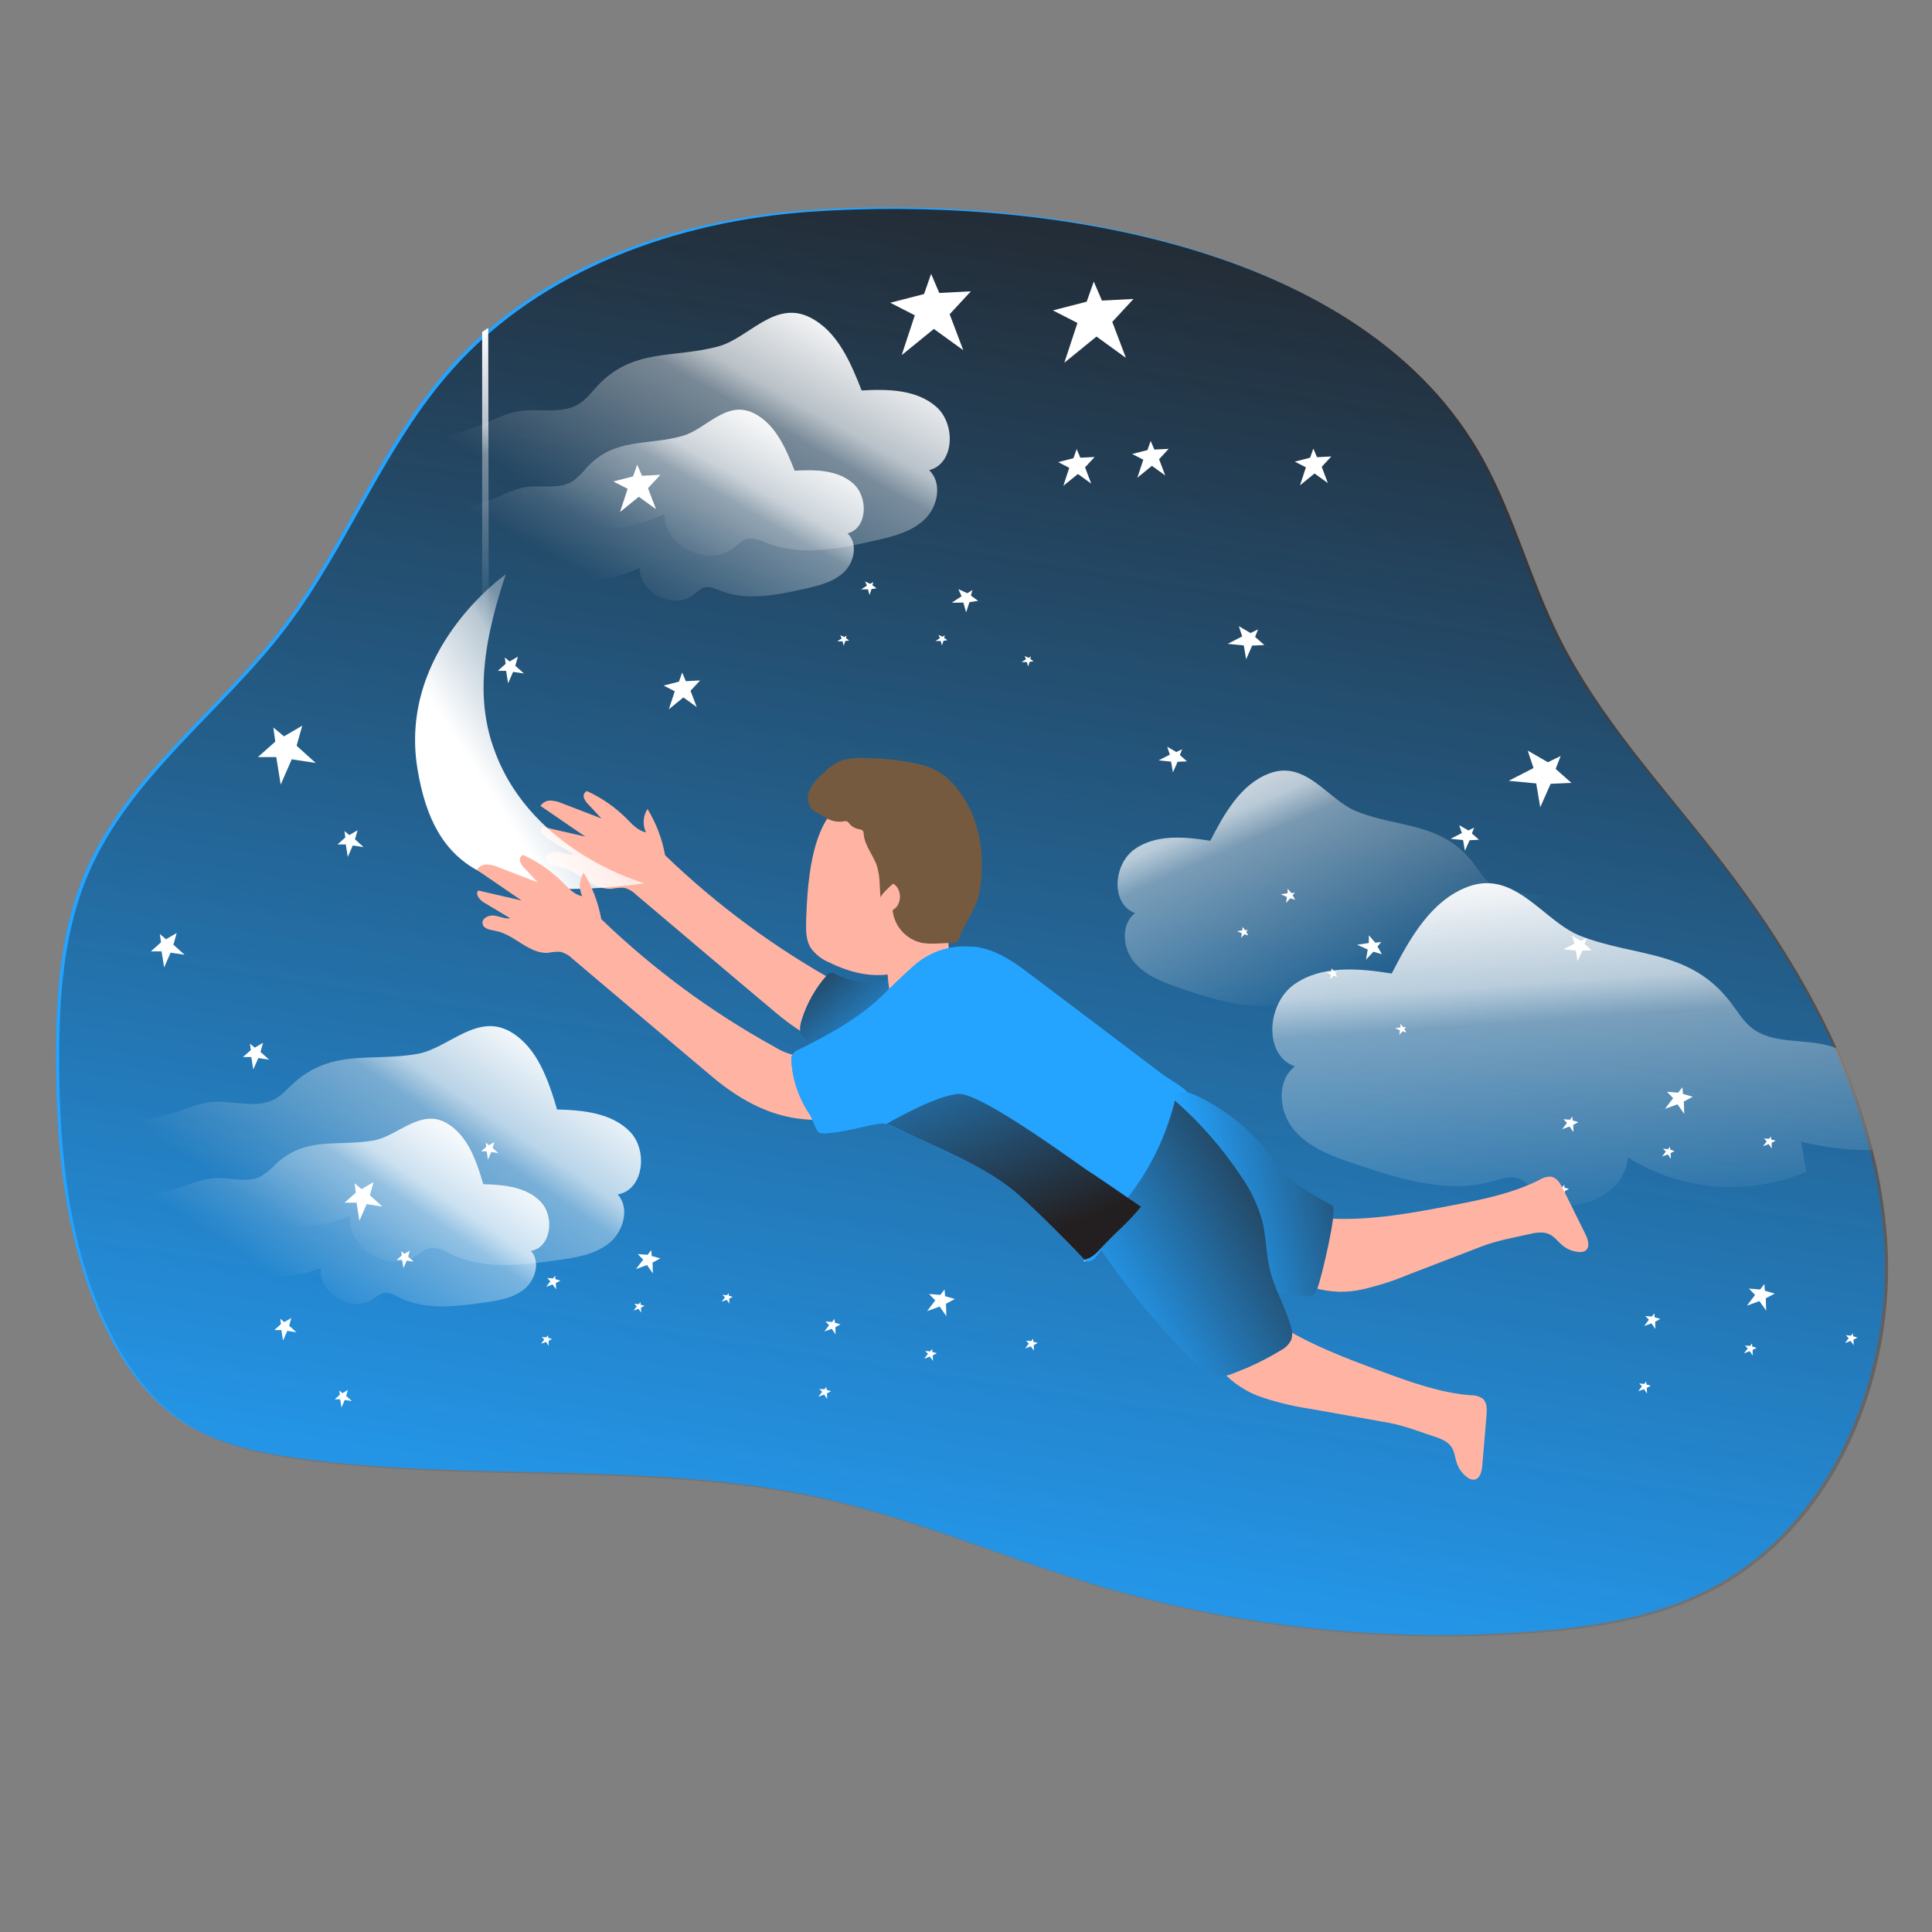 <svg transform="scale(1)" id="_0395_dream" xmlns="http://www.w3.org/2000/svg" xmlns:xlink="http://www.w3.org/1999/xlink" viewBox="0 0 500 500" class="show_show__wrapper__graphic__5Waiy "><rect x="0" y="0" width="500" height="500" fill="#808080" stroke="none"/><title>React</title><defs><style>.cls-1{fill:url(#linear-gradient);}.cls-1,.cls-2,.cls-3,.cls-4,.cls-5,.cls-6,.cls-7,.cls-8,.cls-9,.cls-10,.cls-11,.cls-12,.cls-13,.cls-14,.cls-15,.cls-16,.cls-17{stroke-width:0px;}.cls-2{fill:url(#linear-gradient-11);}.cls-3{fill:url(#linear-gradient-12);}.cls-4{fill:url(#linear-gradient-13);}.cls-5{fill:url(#linear-gradient-10);}.cls-6{fill:url(#linear-gradient-4);}.cls-7{fill:url(#linear-gradient-2);}.cls-8{fill:url(#linear-gradient-3);}.cls-9{fill:url(#linear-gradient-8);}.cls-10{fill:url(#linear-gradient-9);}.cls-11{fill:url(#linear-gradient-7);}.cls-12{fill:url(#linear-gradient-5);}.cls-13{fill:url(#linear-gradient-6);}.cls-14{fill:#755a3f;}.cls-15{fill:#fff;}.cls-16{fill:#ffb4a3;}.cls-17{fill:#24a3ff;}</style><linearGradient id="linear-gradient" x1="-1055.88" y1="2856.71" x2="-988.19" y2="3286.52" gradientTransform="translate(1284.19 3304.37) scale(1 -1)" gradientUnits="userSpaceOnUse"><stop offset="0" stop-color="#231f20" stop-opacity="0"></stop><stop offset="1" stop-color="#231f20"></stop></linearGradient><linearGradient id="linear-gradient-2" x1="-1124.49" y1="3163.78" x2="-1085.03" y2="3233.65" gradientTransform="translate(1284.19 3304.37) scale(1 -1)" gradientUnits="userSpaceOnUse"><stop offset=".02" stop-color="#fff" stop-opacity="0"></stop><stop offset=".58" stop-color="#fff" stop-opacity=".39"></stop><stop offset=".68" stop-color="#fff" stop-opacity=".68"></stop><stop offset="1" stop-color="#fff"></stop></linearGradient><linearGradient id="linear-gradient-3" x1="-1128.29" y1="3151.44" x2="-1097.28" y2="3206.33" xlink:href="#linear-gradient-2"></linearGradient><linearGradient id="linear-gradient-4" x1="1209.98" y1="2933.05" x2="1249.44" y2="3002.91" gradientTransform="translate(1276.99 3288.65) rotate(-174.23)" xlink:href="#linear-gradient-2"></linearGradient><linearGradient id="linear-gradient-5" x1="-874.52" y1="2984" x2="-881.49" y2="3081.72" xlink:href="#linear-gradient-2"></linearGradient><linearGradient id="linear-gradient-6" x1="-818.33" y1="2867.2" x2="-778.87" y2="2937.07" gradientTransform="translate(657.37 3246.19) rotate(4.72) scale(1 -1)" xlink:href="#linear-gradient-2"></linearGradient><linearGradient id="linear-gradient-7" x1="-822.15" y1="2854.88" x2="-791.14" y2="2909.77" gradientTransform="translate(657.37 3246.19) rotate(4.72) scale(1 -1)" xlink:href="#linear-gradient-2"></linearGradient><linearGradient id="linear-gradient-8" x1="-1160.69" y1="3205.89" x2="-1166.17" y2="3282.63" gradientTransform="translate(1289 3367.76) scale(1 -1)" xlink:href="#linear-gradient-2"></linearGradient><linearGradient id="linear-gradient-9" x1="-1100.73" y1="3137.79" x2="-1158.48" y2="3100.98" xlink:href="#linear-gradient-2"></linearGradient><linearGradient id="linear-gradient-10" x1="-1052.09" y1="3031.48" x2="-1078.89" y2="3063.35" xlink:href="#linear-gradient"></linearGradient><linearGradient id="linear-gradient-11" x1="-973.64" y1="2992.62" x2="-915.26" y2="3006.15" xlink:href="#linear-gradient"></linearGradient><linearGradient id="linear-gradient-12" x1="-1002.44" y1="2965.77" x2="-937.58" y2="3004.4" xlink:href="#linear-gradient"></linearGradient><linearGradient id="linear-gradient-13" x1="-1045.44" y1="3059.32" x2="-1014.15" y2="2984.3" xlink:href="#linear-gradient"></linearGradient></defs><g id="background"><path class="cls-17" d="M208.76,54.4c-34.43,2.44-69.46,14.92-92.44,40.67-17.72,19.86-27.03,45.86-43.16,67.08-16.6,21.76-40.41,38.51-51.16,63.65-6.42,14.98-7.53,31.66-7.52,47.97,0,23.6,2.33,47.8,12.47,69.13,4.73,9.98,11.35,19.37,20.67,25.34,8.71,5.53,19.13,7.69,29.37,9.11,45.37,6.28,92.17.39,136.82,10.58,23.26,5.3,45.31,14.84,68.14,21.76,37.27,11.28,76.31,15.52,115.13,12.49,15.17-1.19,30.55-3.58,44.17-10.36,32.69-16.25,49.07-55.83,46.26-92.24-2.81-36.41-21.56-69.79-43.99-98.57-14.36-18.45-30.55-35.79-40.9-56.73-7.32-14.81-11.53-31.07-19.45-45.56-31.02-56.72-116.33-68.42-174.41-64.31Z"></path><path class="cls-1" d="M442.1,412.22c-13.62,6.77-29,9.16-44.17,10.36-38.82,3.03-77.87-1.2-115.14-12.49-22.77-6.92-44.87-16.42-68.13-21.77-44.66-10.15-91.46-4.29-136.83-10.57-10.23-1.42-20.65-3.56-29.36-9.12-9.32-5.93-15.94-15.35-20.68-25.33-10.15-21.33-12.46-45.51-12.47-69.13,0-16.31,1.13-32.99,7.53-47.97,10.74-25.15,34.57-41.91,51.15-63.65,16.13-21.17,25.43-47.19,43.17-67.04,22.99-25.77,57.99-38.26,92.44-40.7,58.11-4.1,143.4,7.59,174.41,64.31,7.93,14.49,12.14,30.74,19.45,45.55,10.37,20.95,26.55,38.31,40.9,56.74,11.99,15.36,22.9,32.04,30.91,49.76,3.88,8.51,7.01,17.34,9.35,26.39,1.87,7.35,3.11,14.84,3.69,22.41,2.85,36.41-13.52,75.99-46.21,92.24Z"></path></g><g id="star"><path class="cls-17" d="M287.59,320.28l-.36.07c.32-.34.7-.62,1.13-.83.42-.19.9-.21,1.34-.05.46.18-.67.5-2.1.8Z"></path><path class="cls-15" d="M280.61,326.15s0-.05.07-.06l.2.21c.24.14-.35.32-.34,0,0-.05.03-.1.06-.15Z"></path><polygon class="cls-15" points="240.97 70.88 239.14 76.1 230.4 78.35 236.75 81.6 233.36 91.9 241.68 85.13 249.29 90.63 245.77 81.32 251.27 75.39 243.09 75.82 240.97 70.88"></polygon><polygon class="cls-15" points="297.79 114.11 296.96 116.48 293 117.49 295.88 118.97 294.35 123.63 298.11 120.56 301.56 123.05 299.97 118.84 302.45 116.16 298.75 116.35 297.79 114.11"></polygon><polygon class="cls-15" points="283.07 72.86 281.23 78.08 272.49 80.33 278.84 83.58 275.45 93.87 283.77 87.1 291.38 92.61 287.86 83.3 293.35 77.37 285.18 77.79 283.07 72.86"></polygon><polygon class="cls-15" points="164.91 120.24 163.84 123.29 158.73 124.6 162.44 126.5 160.46 132.51 165.32 128.56 169.77 131.77 167.7 126.34 170.91 122.88 166.14 123.13 164.91 120.24"></polygon><polygon class="cls-15" points="339.89 116.09 339.06 118.45 335.09 119.47 337.97 120.94 336.44 125.6 340.2 122.54 343.65 125.02 342.06 120.81 344.55 118.13 340.84 118.32 339.89 116.09"></polygon><polygon class="cls-15" points="176.54 174.05 175.71 176.41 171.75 177.43 174.63 178.9 173.09 183.57 176.86 180.49 180.31 182.98 178.71 178.77 181.2 176.09 177.5 176.29 176.54 174.05"></polygon><polygon class="cls-15" points="278.64 116.22 277.81 118.58 273.86 119.6 276.72 121.07 275.19 125.73 278.96 122.67 282.41 125.16 280.81 120.94 283.3 118.27 279.59 118.45 278.64 116.22"></polygon><polygon class="cls-15" points="403.9 195.65 400.59 197.27 395.37 194.26 396.88 198.77 390.45 202.07 397.57 202.75 398.61 208.92 401.3 202.85 406.68 202.61 402.6 198.99 403.9 195.65"></polygon><polygon class="cls-15" points="325.58 162.88 323.65 163.83 320.61 162.06 321.48 164.7 317.73 166.63 321.89 167.03 322.5 170.63 324.06 167.08 327.21 166.94 324.82 164.83 325.58 162.88"></polygon><polygon class="cls-15" points="410.67 242.77 409.17 243.51 406.81 242.15 407.49 244.19 404.59 245.68 407.81 245.99 408.28 248.79 409.5 246.04 411.93 245.93 410.09 244.29 410.67 242.77"></polygon><polygon class="cls-15" points="305.94 193.89 304.43 194.62 302.08 193.26 302.75 195.3 299.85 196.79 303.07 197.11 303.55 199.9 304.76 197.15 307.19 197.04 305.35 195.4 305.94 193.89"></polygon><polygon class="cls-15" points="381.51 214.18 380.01 214.92 377.64 213.55 378.33 215.59 375.42 217.09 378.64 217.4 379.11 220.19 380.33 217.45 382.76 217.33 380.92 215.69 381.51 214.18"></polygon><polygon class="cls-15" points="70.74 188.28 71.24 191.93 66.75 195.93 71.5 195.93 72.64 203.06 75.5 196.51 81.7 197.45 76.76 193 78.22 187.81 73.5 190.56 70.74 188.28"></polygon><polygon class="cls-15" points="41.37 241.74 41.67 243.87 39.04 246.22 41.81 246.21 42.48 250.38 44.15 246.55 47.76 247.09 44.88 244.5 45.73 241.47 42.97 243.07 41.37 241.74"></polygon><polygon class="cls-15" points="130.64 170.15 130.86 171.8 128.83 173.62 130.98 173.61 131.5 176.84 132.79 173.88 135.6 174.3 133.36 172.29 134.03 169.94 131.89 171.19 130.64 170.15"></polygon><polygon class="cls-15" points="64.69 270.1 64.92 271.75 62.88 273.56 65.03 273.56 65.55 276.78 66.85 273.82 69.65 274.24 67.42 272.24 68.07 269.88 65.93 271.13 64.69 270.1"></polygon><polygon class="cls-15" points="89.15 215.08 89.37 216.73 87.34 218.55 89.49 218.54 90.01 221.77 91.3 218.81 94.1 219.23 91.87 217.21 92.54 214.87 90.4 216.12 89.15 215.08"></polygon><polygon class="cls-15" points="91.77 306.24 92.1 308.64 89.16 311.26 92.27 311.25 93.02 315.93 94.9 311.63 98.96 312.25 95.73 309.34 96.68 305.93 93.58 307.74 91.77 306.24"></polygon><polygon class="cls-15" points="72.52 341.29 72.71 342.68 71 344.22 72.82 344.21 73.25 346.94 74.35 344.43 76.72 344.79 74.83 343.1 75.39 341.1 73.58 342.16 72.52 341.29"></polygon><polygon class="cls-15" points="125.72 295.7 125.87 296.78 124.53 297.97 125.95 297.97 126.29 300.08 127.14 298.14 128.97 298.42 127.51 297.1 127.94 295.56 126.54 296.38 125.72 295.7"></polygon><polygon class="cls-15" points="87.8 359.87 87.96 360.95 86.62 362.14 88.03 362.13 88.38 364.26 89.22 362.31 91.06 362.59 89.59 361.27 90.03 359.73 88.63 360.55 87.8 359.87"></polygon><polygon class="cls-15" points="103.85 323.81 103.99 324.9 102.66 326.09 104.07 326.08 104.41 328.2 105.26 326.25 107.09 326.53 105.63 325.21 106.06 323.67 104.66 324.49 103.85 323.81"></polygon><polygon class="cls-15" points="215.98 341.32 215.34 342.13 213.64 341.99 214.57 342.96 213.34 344.58 215.24 343.89 216.25 345.33 216.19 343.47 217.53 342.75 216.06 342.32 215.98 341.32"></polygon><polygon class="cls-15" points="267.36 346.44 266.86 347.07 265.54 346.97 266.26 347.72 265.31 348.98 266.78 348.44 267.57 349.56 267.53 348.11 268.57 347.56 267.42 347.23 267.36 346.44"></polygon><polygon class="cls-15" points="213.86 358.92 213.36 359.55 212.05 359.45 212.77 360.2 211.81 361.45 213.28 360.92 214.07 362.03 214.03 360.59 215.07 360.03 213.93 359.7 213.86 358.92"></polygon><polygon class="cls-15" points="241.24 349.1 240.74 349.73 239.43 349.63 240.15 350.37 239.19 351.64 240.66 351.09 241.45 352.22 241.4 350.77 242.45 350.21 241.3 349.88 241.24 349.1"></polygon><polygon class="cls-15" points="456.62 332.31 455.52 333.72 452.62 333.48 454.21 335.14 452.09 337.91 455.34 336.73 457.08 339.2 456.99 335.99 459.29 334.78 456.75 334.04 456.62 332.31"></polygon><polygon class="cls-15" points="428.15 339.9 427.5 340.72 425.81 340.59 426.74 341.55 425.51 343.17 427.4 342.48 428.41 343.93 428.36 342.05 429.7 341.34 428.22 340.91 428.15 339.9"></polygon><polygon class="cls-15" points="479.53 345.03 479.03 345.67 477.72 345.56 478.44 346.32 477.48 347.57 478.94 347.04 479.74 348.15 479.69 346.7 480.73 346.15 479.58 345.82 479.53 345.03"></polygon><polygon class="cls-15" points="426.03 357.51 425.53 358.15 424.22 358.04 424.94 358.79 423.98 360.05 425.45 359.51 426.24 360.63 426.2 359.18 427.23 358.63 426.09 358.3 426.03 357.51"></polygon><polygon class="cls-15" points="453.41 347.69 452.9 348.33 451.59 348.22 452.31 348.97 451.35 350.23 452.83 349.69 453.61 350.81 453.57 349.36 454.61 348.81 453.47 348.47 453.41 347.69"></polygon><polygon class="cls-15" points="435.42 281.38 434.31 282.78 431.41 282.55 433 284.2 430.89 286.98 434.13 285.8 435.88 288.27 435.78 285.07 438.08 283.84 435.54 283.11 435.42 281.38"></polygon><polygon class="cls-15" points="406.94 288.97 406.3 289.79 404.61 289.65 405.53 290.61 404.29 292.23 406.19 291.54 407.21 292.99 407.15 291.12 408.49 290.41 407.01 289.97 406.94 288.97"></polygon><polygon class="cls-15" points="458.32 294.11 457.82 294.73 456.51 294.63 457.23 295.38 456.27 296.63 457.74 296.1 458.53 297.22 458.49 295.77 459.53 295.21 458.37 294.88 458.32 294.11"></polygon><polygon class="cls-15" points="404.83 306.58 404.32 307.21 403.01 307.1 403.73 307.85 402.77 309.11 404.25 308.58 405.03 309.7 404.99 308.25 406.03 307.69 404.88 307.36 404.83 306.58"></polygon><polygon class="cls-15" points="432.21 296.75 431.7 297.39 430.39 297.29 431.11 298.04 430.15 299.29 431.62 298.76 432.41 299.87 432.36 298.42 433.4 297.87 432.26 297.54 432.21 296.75"></polygon><polygon class="cls-15" points="168.55 323.53 167.59 324.75 165.06 324.55 166.45 325.99 164.6 328.42 167.44 327.39 168.96 329.56 168.88 326.75 170.89 325.68 168.66 325.04 168.55 323.53"></polygon><polygon class="cls-15" points="143.67 330.16 143.1 330.87 141.63 330.75 142.44 331.6 141.36 333.02 143.01 332.41 143.91 333.68 143.85 332.05 145.03 331.42 143.73 331.04 143.67 330.16"></polygon><polygon class="cls-15" points="141.82 345.55 141.38 346.1 140.23 346.01 140.86 346.67 140.03 347.76 141.31 347.29 142.01 348.28 141.97 347.01 142.87 346.53 141.87 346.23 141.82 345.55"></polygon><polygon class="cls-15" points="165.75 336.97 165.31 337.52 164.16 337.43 164.79 338.09 163.96 339.19 165.24 338.71 165.92 339.69 165.89 338.43 166.8 337.94 165.79 337.65 165.75 336.97"></polygon><polygon class="cls-15" points="357.47 243.79 355.93 243.97 354.27 242.06 354.24 244.06 351.22 244.49 353.97 245.74 353.52 248.35 355.43 246.3 357.62 246.95 356.49 244.94 357.47 243.79"></polygon><polygon class="cls-15" points="335.11 231.01 334.21 231.12 333.24 230 333.22 231.17 331.46 231.42 333.06 232.16 332.81 233.68 333.92 232.48 335.2 232.86 334.53 231.69 335.11 231.01"></polygon><polygon class="cls-15" points="363.9 265.77 363.2 265.85 362.44 264.98 362.43 265.89 361.07 266.08 362.31 266.66 362.11 267.84 362.98 266.91 363.97 267.2 363.45 266.29 363.9 265.77"></polygon><polygon class="cls-15" points="322.97 240.66 322.28 240.75 321.53 239.88 321.52 240.78 320.15 240.98 321.39 241.55 321.19 242.73 322.05 241.8 323.04 242.09 322.53 241.18 322.97 240.66"></polygon><polygon class="cls-15" points="346.02 251.37 345.33 251.45 344.58 250.59 344.57 251.49 343.2 251.69 344.44 252.26 344.24 253.44 345.11 252.51 346.09 252.8 345.58 251.9 346.02 251.37"></polygon><polygon class="cls-15" points="251.67 152.69 250.35 153.52 248.03 152.48 248.86 154.31 246.3 155.98 249.32 155.95 250.03 158.49 250.9 155.83 253.15 155.5 251.27 154.15 251.67 152.69"></polygon><polygon class="cls-15" points="226 150.62 225.23 151.1 223.87 150.49 224.36 151.56 222.86 152.53 224.63 152.52 225.04 154 225.55 152.44 226.86 152.25 225.77 151.47 226 150.62"></polygon><polygon class="cls-15" points="266.81 169.87 266.22 170.25 265.17 169.77 265.53 170.61 264.38 171.35 265.75 171.34 266.07 172.5 266.46 171.29 267.48 171.14 266.63 170.53 266.81 169.87"></polygon><polygon class="cls-15" points="219.11 164.49 218.51 164.87 217.46 164.4 217.83 165.23 216.67 165.98 218.04 165.97 218.36 167.12 218.75 165.91 219.77 165.76 218.93 165.15 219.11 164.49"></polygon><polygon class="cls-15" points="244.52 164.42 243.92 164.78 242.88 164.31 243.25 165.14 242.1 165.9 243.46 165.89 243.78 167.04 244.17 165.84 245.19 165.68 244.34 165.07 244.52 164.42"></polygon><path class="cls-7" d="M154.6,99.89c-1.48,1.58-2.77,3.37-4.61,4.54-4.61,3.01-10.79,1.06-16.23,2.08-2.77.52-5.39,1.84-8.02,2.96-9.22,3.93-19.21,5.53-29.1,7.11,12.02,8.17,26.63,11.63,41.04,9.71l-1.71,5.91c11.15,6.08,24.56,6.38,35.97.8-.16,8.21,11.12,13.94,17.65,8.97,1.21-.92,2.3-2.13,3.77-2.5,1.77-.44,3.56.44,5.26,1.12,8.73,3.43,18.53,1.41,27.67-.65,4.66-1.05,9.56-2.23,13.01-5.53,3.45-3.3,4.61-9.46,1.16-12.74,6.57-1.62,6.94-11.93,1.84-16.4-5.09-4.47-12.54-4.61-19.31-4.22-2.88-7.38-6.32-15.39-13.4-18.92-9.13-4.55-15.84,5.36-23.59,7.49-11.47,3.18-22.15.35-31.43,10.27Z"></path><path class="cls-8" d="M151.88,120.95c-1.05,1.33-2.26,2.52-3.6,3.56-3.69,2.36-8.49.84-12.75,1.63-2.18.55-4.29,1.32-6.3,2.32-7.24,3.09-15.1,4.35-22.87,5.6,9.44,6.42,20.92,9.13,32.24,7.63l-1.34,4.61c8.77,4.78,19.31,5.02,28.28.64-.13,6.46,8.74,10.95,13.84,7.04.92-.72,1.84-1.67,2.96-1.96,1.39-.34,2.77.35,4.13.88,6.85,2.7,14.56,1.12,21.74-.51,3.69-.82,7.51-1.74,10.22-4.34,2.71-2.59,3.64-7.44.92-10.01,5.16-1.28,5.45-9.37,1.46-12.91-3.99-3.54-9.86-3.62-15.16-3.31-2.27-5.79-4.97-12.09-10.54-14.87-7.17-3.57-12.43,4.22-18.52,5.88-9.03,2.56-17.42.33-24.71,8.12Z"></path><path class="cls-6" d="M381.42,223.52c1.31,1.72,2.42,3.63,4.1,4.99,4.3,3.46,10.63,2.17,15.92,3.69,2.77.81,5.17,2.39,7.67,3.77,8.75,4.85,18.54,7.48,28.22,10.07-12.8,6.89-27.69,8.83-41.82,5.43l1.09,6.06c-11.72,4.91-25.1,3.83-35.88-2.9-.69,8.18-12.5,12.71-18.45,7.09-1.11-1.04-2.07-2.35-3.5-2.87-1.72-.63-3.59.07-5.35.56-9.02,2.52-18.57-.5-27.45-3.49-4.53-1.52-9.28-3.2-12.37-6.84-3.09-3.63-3.63-9.89.16-12.78-6.36-2.3-5.67-12.57-.17-16.5,5.51-3.93,12.91-3.28,19.64-2.21,3.63-7.04,7.87-14.66,15.28-17.43,9.55-3.59,15.2,6.95,22.68,9.87,11.1,4.38,22.01,2.67,30.23,13.48Z"></path><path class="cls-12" d="M466.1,295.47c.47,2.6.92,5.19,1.4,7.79-15.08,6.33-32.29,4.96-46.18-3.69-.88,10.53-16.08,16.37-23.77,9.14-1.43-1.34-2.67-3.03-4.5-3.69-2.21-.8-4.61.1-6.89.73-11.61,3.25-23.9-.64-35.32-4.48-5.83-1.96-11.95-4.12-15.92-8.8-3.98-4.68-4.69-12.73.2-16.46-8.19-2.95-7.31-16.18-.21-21.22,7.09-5.04,16.67-4.22,25.26-2.84,4.67-9.06,10.15-18.86,19.67-22.44,12.29-4.61,19.56,8.95,29.19,12.71,14.33,5.59,28.36,3.38,38.94,17.3,1.68,2.2,3.1,4.67,5.27,6.41,5.53,4.46,13.67,2.77,20.49,4.8.52.16,1.03.33,1.54.53,3.88,8.51,7.01,17.34,9.35,26.39-6.24.05-12.47-.68-18.53-2.17Z"></path><path class="cls-13" d="M75.97,280.34c-1.6,1.45-3.04,3.12-4.94,4.14-4.86,2.61-10.84.18-16.34.74-2.84.29-5.53,1.38-8.24,2.29-9.5,3.15-19.6,3.94-29.58,4.7,11.3,9.14,25.58,13.78,40.1,13.04l-2.18,5.76c10.62,6.98,23.96,8.39,35.8,3.76-.84,8.17,9.93,14.76,16.85,10.39,1.28-.82,2.46-1.94,3.97-2.19,1.84-.3,3.51.74,5.16,1.54,8.4,4.15,18.35,2.94,27.67,1.63,4.72-.66,9.71-1.43,13.42-4.44,3.71-3.01,5.39-9.05,2.2-12.59,6.68-1.08,7.9-11.32,3.21-16.19-4.69-4.87-12.14-5.62-18.9-5.79-2.26-7.59-5.04-15.86-11.81-19.96-8.72-5.29-16.23,4.04-24.12,5.53-11.79,2.2-22.19-1.49-32.27,7.63Z"></path><path class="cls-11" d="M71.53,301.11c-1.16,1.24-2.46,2.33-3.87,3.26-3.82,2.05-8.52.14-12.84.57-2.21.37-4.37.97-6.46,1.8-7.46,2.48-15.4,3.1-23.24,3.69,8.88,7.18,20.1,10.83,31.51,10.25l-1.72,4.52c8.33,5.49,18.81,6.61,28.12,2.99-.66,6.46,7.8,11.63,13.24,8.15,1.01-.64,1.94-1.51,3.12-1.71,1.42-.23,2.77.57,4.05,1.21,6.6,3.26,14.42,2.31,21.7,1.28,3.69-.52,7.63-1.13,10.54-3.49,2.91-2.36,4.24-7.11,1.73-9.9,5.25-.85,6.2-8.88,2.52-12.72-3.68-3.84-9.53-4.41-14.85-4.55-1.77-5.96-3.96-12.46-9.28-15.68-6.84-4.15-12.74,3.17-18.95,4.34-9.22,1.69-17.41-1.19-25.32,5.98Z"></path></g><g id="character"><path class="cls-16" d="M249.61,250.9c-6.76,1.84-13.53,3.54-20.29,5.07-2.4.54-4.87,1.06-7.28.59-1.74-.43-3.4-1.13-4.93-2.07-16.39-9.02-31.51-20.16-44.98-33.15-.77-4.24-2.32-8.31-4.56-11.99-1.16,1.82-1.31,4.1-.39,6.05-2.01-.35-3.49-2.01-4.93-3.46-2.99-3.01-6.49-5.45-10.35-7.21-.66.28-1,1-.8,1.69.23.65.61,1.24,1.12,1.71l3.43,3.69-10.03-3.86c-.97-.44-2-.7-3.06-.77-1.08-.06-2.1.47-2.68,1.38l11.58,7.94-11.19-2.57c-.92.99.38,2.45,1.53,3.15l6.73,4.03c-1.41.24-2.77-.51-4.2-.7-1.43-.19-3.25.74-2.96,2.14s2.03,1.55,3.37,1.79c4.91.92,8.64,6.04,13.61,5.66,1.04-.2,2.1-.28,3.15-.25,1.17.3,2.25.91,3.1,1.77,12.07,10.2,24.12,20.45,36.24,30.61,15.32,12.86,26.19,11.14,33.75,11s15.07-1.47,22.53-2.77c.74-.08,1.45-.32,2.08-.71,1.84-1.35.92-4.21-.16-6.19-2.51-4.56-6.36-8.39-9.45-12.57Z"></path><polygon class="cls-9" points="124.78 85.9 124.78 162.12 126.5 161.96 126.35 84.88 124.78 85.9"></polygon><path class="cls-10" d="M130.88,148.65s-27.92,19.45-22.84,50.34c4.22,25.63,18.33,34.98,58.8,29.62,0,0-28.55-7.78-38.5-33.42-4.57-11.66-4.65-25.12,2.54-46.54Z"></path><path class="cls-16" d="M340.14,333.3c4.06,1.19,8.36,1.32,12.49.38,4.1-.94,8.11-2.23,11.99-3.86l19-7.31c3.77-1.45,8.06-2.2,11.99-3.09,1.78-.4,3.69-.78,5.36,0,1.38.65,2.29,1.99,3.47,2.95,1.18.95,2.63,1.53,4.14,1.64.59.09,1.19-.03,1.71-.32,1.27-.87.73-2.83.05-4.21l-5.83-11.78c-.68-1.38-1.58-2.93-3.1-3.18-1.07-.04-2.13.26-3.03.85-7.08,3.55-14.98,5.12-22.77,6.61-10.05,1.93-20.19,3.81-30.44,3.43-.66-.07-1.33-.01-1.97.17-.42.17-.81.4-1.15.69-1.53,1.23-2.68,2.86-3.31,4.71-.88,2.56-.7,5.33-.53,8.03,0,1.2.23,2.39.71,3.49.61,1.04.05.94,1.23.78Z"></path><path class="cls-16" d="M316.33,354.93c2.86,3.12,6.48,5.45,10.5,6.77,4,1.32,8.12,2.29,12.29,2.91l20.03,3.56c3.98.7,8.04,2.28,11.88,3.55,1.73.57,3.59,1.25,4.61,2.77.85,1.26.92,2.88,1.44,4.31.52,1.43,1.46,2.67,2.7,3.55.46.38,1.03.59,1.62.6,1.54-.08,2.08-2.05,2.21-3.58l1.1-13.1c.13-1.53.16-3.32-1.01-4.32-.9-.59-1.96-.89-3.03-.85-7.91-.62-15.48-3.35-22.91-6.1-9.59-3.53-19.25-7.16-27.8-12.76-.53-.4-1.14-.7-1.78-.88-.45-.08-.9-.08-1.35,0-1.94.26-3.77,1.06-5.27,2.32-2.07,1.74-3.36,4.21-4.61,6.61-.62,1.02-1.02,2.16-1.19,3.35-.08,1.21-.52.84.58,1.28Z"></path><path class="cls-16" d="M233.09,267.43c-6.76,1.84-13.53,3.54-20.29,5.07-2.39.53-4.87,1.06-7.28.58-1.74-.42-3.4-1.12-4.93-2.06-16.39-9.02-31.51-20.17-44.98-33.15-.77-4.24-2.31-8.31-4.56-11.99-1.16,1.81-1.31,4.1-.38,6.04-2.01-.34-3.49-2.01-4.93-3.46-3-3-6.5-5.45-10.36-7.21-.66.28-1,1.01-.79,1.69.22.66.6,1.25,1.12,1.71l3.42,3.69-9.98-3.84c-.97-.44-2.01-.7-3.07-.77-1.08-.05-2.1.48-2.68,1.38l11.58,7.94-11.19-2.58c-.92.99.38,2.46,1.54,3.15l6.72,4.03c-1.4.24-2.77-.52-4.19-.7s-3.26.74-2.97,2.13c.29,1.39,2.03,1.55,3.38,1.84,4.9.92,8.63,6.04,13.61,5.66,1.04-.21,2.09-.29,3.15-.25,1.17.3,2.25.91,3.1,1.77,12.08,10.2,24.13,20.45,36.24,30.61,15.32,12.85,26.19,11.14,33.76,11s15.06-1.47,22.53-2.77c.74-.07,1.45-.32,2.08-.71,1.84-1.35.92-4.2-.16-6.18-2.56-4.62-6.4-8.47-9.48-12.64Z"></path><path class="cls-17" d="M216.39,252.14c-.48-.35-1.09-.48-1.68-.35-.25.13-.47.31-.65.53-2.98,3.34-5.21,7.27-6.56,11.54-.42,1.36-.74,2.9,0,4.14.31.5.71.94,1.17,1.31,4.79,4.12,11.04,6.14,17.34,5.61,1.1-.07,2.18-.31,3.21-.71,1.11-.52,2.11-1.24,2.95-2.12,4.12-4.17,5.91-10.11,4.78-15.86-.3-1.47-.92-4.31-2.64-4.26-.77,0-1.98.92-2.77,1.16-4.99,1.69-10.45,1.32-15.17-1.02v.03Z"></path><path class="cls-5" d="M216.39,252.14c-.48-.35-1.09-.48-1.68-.35-.25.13-.47.31-.65.53-2.98,3.34-5.21,7.27-6.56,11.54-.42,1.36-.74,2.9,0,4.14.31.5.71.94,1.17,1.31,4.79,4.12,11.04,6.14,17.34,5.61,1.1-.07,2.18-.31,3.21-.71,1.11-.52,2.11-1.24,2.95-2.12,4.12-4.17,5.91-10.11,4.78-15.86-.3-1.47-.92-4.31-2.64-4.26-.77,0-1.98.92-2.77,1.16-4.99,1.69-10.45,1.32-15.17-1.02v.03Z"></path><path class="cls-16" d="M209.21,228.9c-.36,3.49-.5,6.9-.59,9.85-.06,2.22,0,4.57,1.13,6.46,1.19,1.7,2.85,3.03,4.77,3.83,4.5,2.24,9.53,3.69,14.55,3.23,5.9-.65,11.22-3.83,14.59-8.72,3.36-4.84,6.72-10.15,7.48-16.08.81-5.87-.43-11.83-3.5-16.9-3.13-5.06-8.28-8.55-14.14-9.58-7.48-1.16-15.14,4.51-19.18,10.5-3.09,4.59-4.46,11.13-5.11,17.42Z"></path><path class="cls-16" d="M229.68,251.92c.2,3.03.71,6.03,1.52,8.96.19.8.6,1.54,1.18,2.12,1.36,1.19,3.42.64,5.23.57.76.05,1.52-.03,2.26-.22.64-.29,1.21-.71,1.68-1.24,1.38-1.18,2.49-2.64,3.26-4.28.35-1.01.55-2.06.61-3.12.44-5,.28-10.03-.49-14.99-.13-.84-.38-1.84-1.15-2.14-.42-.16-.88-.18-1.31-.06-1.74.44-3.41,1.14-4.94,2.08-1.48.79-2.98,1.51-4.51,2.17-1.05.46-2.86.79-3.63,1.71s-.31,2.35-.21,3.39c.18,1.69.34,3.38.52,5.06Z"></path><path class="cls-14" d="M217.43,196.97c-1.64.78-3.12,1.85-4.38,3.15-1.4,1.13-2.57,2.53-3.44,4.1-.86,1.63-.7,3.62.42,5.08.87.92,2.36,1.46,3.43,2.18,1.42.97,3.15,1.36,4.84,1.1.3-.09.62-.09.92,0,.24.14.44.33.58.56.62.75,1.47,1.26,2.43,1.45.39.01.77.16,1.07.42.17.28.25.6.23.92.26,3,2.53,5.41,3.46,8.3.44,1.59.67,3.24.69,4.89l.18,3.2c0-.65,2.71-3.23,3.32-3.62,2.39,1.42,2.28,5.53-.18,6.86.45,4.2,3.56,7.63,7.69,8.48,1.42.2,2.87.24,4.3.12l3.69-.18c.78.09,1.48-.47,1.57-1.25,1.26-3.59,3.69-6.46,4.79-10.15,1.1-3.69,1.05-7.26,1.05-11.07-.52-6.85-2.81-13.76-7.53-18.75-1.24-1.35-2.69-2.5-4.29-3.39-2.61-1.4-5.59-1.91-8.51-2.39-2.75-.45-5.52-.71-8.3-.78-2.6-.08-5.58-.23-8.03.75Z"></path><path class="cls-17" d="M303.97,293.49c-.82,2.67-1.74,5.41-2.83,8.11l-.06.13c-.24.61-.49,1.21-.75,1.77h0c-.25.54-.5,1.1-.76,1.64-.03.07-.06.13-.09.19-.13.28-.28.55-.42.82l-.44.88c-.3.57-.62,1.14-.92,1.71-.22.4-.46.77-.71,1.16v.06c-1.94,3.2-4.44,6.03-7.38,8.36h0c-.48.37-.98.73-1.49,1.07-1.29.97-2.82,1.56-4.43,1.72-1.21-.02-2.4-.28-3.51-.77-3.13-1.2-6.19-2.6-9.16-4.17-1.22-1.2-2.45-2.39-3.69-3.56-1.6-1.53-3.23-3.04-4.94-4.45-6.02-4.88-13.12-8.19-20.14-11.47l-7.87-3.56c-1.61-.75-3.26-1.84-5-2.22-.07-.05-.14-.08-.21-.11-.62-.15-1.28-.15-1.9,0-4.61.8-8.56,2.11-13.26,2.44-.69.1-1.39.03-2.05-.2-.68-.3-1.9-3.92-2.32-4.53-2.8-4.08-4.46-8.83-4.81-13.77-.08-.56-.02-1.14.18-1.67.43-.68,1.08-1.2,1.84-1.47,8.1-3.98,16.15-8.42,22.48-14.86l.71-.71c.4-.4.8-.8,1.25-1.22l.8-.77c.73-.7,1.49-1.41,2.24-2.12l.92-.83.5-.46h0c1.66-1.56,3.57-2.84,5.65-3.78.58-.27,1.18-.51,1.79-.73.3-.1.6-.2.92-.29.61-.19,1.22-.34,1.84-.46,1.26-.25,2.54-.38,3.82-.38h1.6c.15,0,.31,0,.46,0,.2,0,.4.05.6.08h.14l.63.11c.46.08.92.18,1.37.3l.4.11.28.08.27.08c.26.07.53.17.79.26,4.04,1.44,7.54,4.07,10.97,6.66l21,15.87,12.42,9.4c.9.62,1.72,1.36,2.42,2.2.85,1.26,1.39,2.71,1.56,4.22.47,3.06.22,6.18-.72,9.12Z"></path><path class="cls-17" d="M303.97,293.49c-.82,2.67-1.74,5.41-2.83,8.11-.52,1.27-1.07,2.53-1.67,3.77-.13.28-.28.55-.42.82l-.44.88c-.3.57-.62,1.14-.92,1.71-.24.42-.49.82-.75,1.22-1.95,3.21-4.44,6.04-7.38,8.38-.48.37-.98.73-1.49,1.07-.69.47-1.42.87-2.19,1.2.44-.08.92-.18,1.36-.29-.46.49-.88,1.02-1.25,1.58h0c-1.65,2.36-3.22,5.36-5.08,4.36l-.28-.15s0-.05.07-.06c-4.35-4.59-8.82-9.06-13.4-13.43-1.6-1.53-3.23-3.04-4.94-4.45-6.02-4.88-13.12-8.19-20.14-11.47l-7.82-3.61c-1.61-.75-3.26-1.84-5-2.22-.07-.05-.14-.08-.21-.11-.62-.15-1.28-.15-1.9,0-4.61.8-8.56,2.11-13.26,2.44-.69.1-1.39.03-2.05-.2-.68-.3-1.9-3.92-2.32-4.53-2.8-4.08-4.46-8.83-4.81-13.77-.08-.56-.02-1.14.18-1.67.43-.68,1.08-1.2,1.84-1.47,8.1-3.98,16.15-8.42,22.48-14.86l.71-.71c.4-.4.8-.8,1.25-1.22l.8-.77c.73-.7,1.49-1.41,2.24-2.12l.92-.83.5-.46h0l.35-.33c4.52-4.33,10.86-6.2,17.01-5.03.49.09.92.2,1.46.33l.4.11.54.17c.26.07.53.17.79.26,4.04,1.44,7.54,4.07,10.97,6.66l21,15.87,12.42,9.4c.9.62,1.72,1.36,2.42,2.2.85,1.26,1.39,2.71,1.56,4.22.45,3.02.2,6.1-.73,9Z"></path><path class="cls-17" d="M304.65,284.5c.46,3.01.23,6.08-.67,8.98,0,2.42-1.93,5.88-2.83,8.1l-.06.13c-.24.6-.49,1.19-.75,1.78h0l-.76,1.64c-.03.06-.06.12-.09.18-.13.28-.28.56-.42.83l-.44.87c-.3.58-.62,1.15-.92,1.72l-.51.85c-.06.11-.12.21-.2.3,0,.02,0,.04,0,.06-.5.8-1.04,1.57-1.63,2.31-1.76,2.14-3.67,4.17-5.71,6.05h0l-1.2,1.16-.77.76c-.55.54-1.08,1.09-1.61,1.64h0c-.3.3-.58.63-.87.92-1.12,1.25-2.32,2.56-3.94,3-.17.03-.34.11-.48.21-3.18-3.36-6.42-6.65-9.72-9.88-1.21-1.19-2.44-2.38-3.69-3.55-1.6-1.53-3.23-3.05-4.94-4.45-6.02-4.88-13.12-8.2-20.14-11.47l-7.91-3.53c-1.61-.75-3.26-1.84-5-2.22-.69-.17-1.41-.19-2.11-.07-4.61.8-8.56,2.11-13.26,2.44-.69.11-1.39.04-2.05-.19-.68-.3-1.9-3.92-2.32-4.53-2.81-4.08-4.47-8.84-4.81-13.78-.08-.56-.02-1.13.18-1.66.43-.68,1.08-1.2,1.84-1.47,8.1-3.98,16.15-8.42,22.48-14.86l.7-.71,1.25-1.23.8-.77,2.24-2.11.92-.83.5-.46h0c1.66-1.56,3.57-2.84,5.65-3.79.58-.27,1.18-.51,1.78-.72l.92-.3c.62-.18,1.23-.33,1.84-.45,1.26-.25,2.54-.38,3.82-.38h2.06l.6.07h.14l.63.1c.46.08.92.18,1.37.3l.4.1.28.08.27.08.78.27c4.05,1.43,7.55,4.06,10.98,6.65l21,15.87c4.13,3.14,8.27,6.27,12.42,9.4.87.65,5.71,3.58,6.36,4.45.91,1.33-2.67.57-2.43,2.09Z"></path><path class="cls-17" d="M328.42,298.66c2.08,2.67,3.96,5.6,6.78,7.46,3.1,2.15,6.34,4.11,9.68,5.88,1.38.69-2.84,18.61-3.98,21.52-.18.64-.54,1.21-1.05,1.63-.64.34-1.37.45-2.08.32-15.05-1.12-29.47-6.51-41.56-15.54-1.84-1.41-3.86-3.23-3.9-5.59.09-1.3.48-2.57,1.14-3.69l5.24-10.53c2.05-4.13,4.1-8.4,4.88-12.99.84-4.88,1.62-5.71,6.46-3.38,7.2,3.49,13.5,8.59,18.41,14.91Z"></path><path class="cls-2" d="M328.42,298.66c2.08,2.67,3.96,5.6,6.78,7.46,3.1,2.15,6.34,4.11,9.68,5.88,1.38.69-2.84,18.61-3.98,21.52-.18.64-.54,1.21-1.05,1.63-.64.34-1.37.45-2.08.32-15.05-1.12-29.47-6.51-41.56-15.54-1.84-1.41-3.86-3.23-3.9-5.59.09-1.3.48-2.57,1.14-3.69l5.24-10.53c2.05-4.13,4.1-8.4,4.88-12.99.84-4.88,1.62-5.71,6.46-3.38,7.2,3.49,13.5,8.59,18.41,14.91Z"></path><path class="cls-17" d="M309.61,353.03c1.36,1.33,2.84,2.69,4.7,3.08,1.8.22,3.63-.08,5.28-.86,4.07-1.53,7.99-3.44,11.71-5.7,1.27-.61,2.3-1.62,2.91-2.89.32-1.2.26-2.47-.19-3.63-1.45-4.94-4.17-9.46-5.38-14.47-.99-4.12-.92-8.46-1.94-12.57-1.17-4.16-3.04-8.08-5.53-11.61-4.81-7.25-10.57-13.82-17.11-19.56-2.56,10.53-7.67,20.26-14.89,28.34-4.07,4.42-6.99,6.65-3.09,11.99,3.41,4.67,6.8,9.33,10.51,13.78,4.1,4.89,8.45,9.59,13.03,14.09Z"></path><path class="cls-3" d="M309.61,353.03c1.36,1.33,2.84,2.69,4.7,3.08,1.8.22,3.63-.08,5.28-.86,4.07-1.53,7.99-3.44,11.71-5.7,1.27-.61,2.3-1.62,2.91-2.89.32-1.2.26-2.47-.19-3.63-1.45-4.94-4.17-9.46-5.38-14.47-.99-4.12-.92-8.46-1.94-12.57-1.17-4.16-3.04-8.08-5.53-11.61-4.81-7.25-10.57-13.82-17.11-19.56-2.56,10.53-7.67,20.26-14.89,28.34-4.07,4.42-6.99,6.65-3.09,11.99,3.41,4.67,6.8,9.33,10.51,13.78,4.1,4.89,8.45,9.59,13.03,14.09Z"></path><polygon class="cls-15" points="244.46 333.72 243.35 335.12 240.45 334.89 242.04 336.54 239.93 339.32 243.18 338.13 244.91 340.61 244.82 337.41 247.11 336.18 244.59 335.45 244.46 333.72"></polygon><polygon class="cls-15" points="188.58 334.65 188.14 335.2 186.99 335.11 187.62 335.76 186.78 336.86 188.07 336.39 188.75 337.38 188.72 336.1 189.63 335.62 188.62 335.33 188.58 334.65"></polygon><path class="cls-4" d="M295.28,312.3c-1.76,2.14-3.67,4.17-5.71,6.05h0l-1.2,1.16-.77.76c-.55.54-1.08,1.09-1.61,1.64h0c-.3.3-.58.63-.87.92-1.12,1.25-2.32,2.56-3.94,3-.17.03-.34.11-.48.21-3.18-3.36-6.42-6.65-9.72-9.88-1.21-1.19-2.44-2.38-3.69-3.55-1.6-1.53-3.23-3.05-4.94-4.45-6.02-4.88-13.12-8.2-20.14-11.47l-7.82-3.57c-1.61-.75-3.26-1.84-5-2.22,0,0,12.78-7.51,18.7-7.79,5.92-.29,31.02,18.33,33.27,19.74,1.21.75,7.91,5.32,13.92,9.45Z"></path></g></svg>